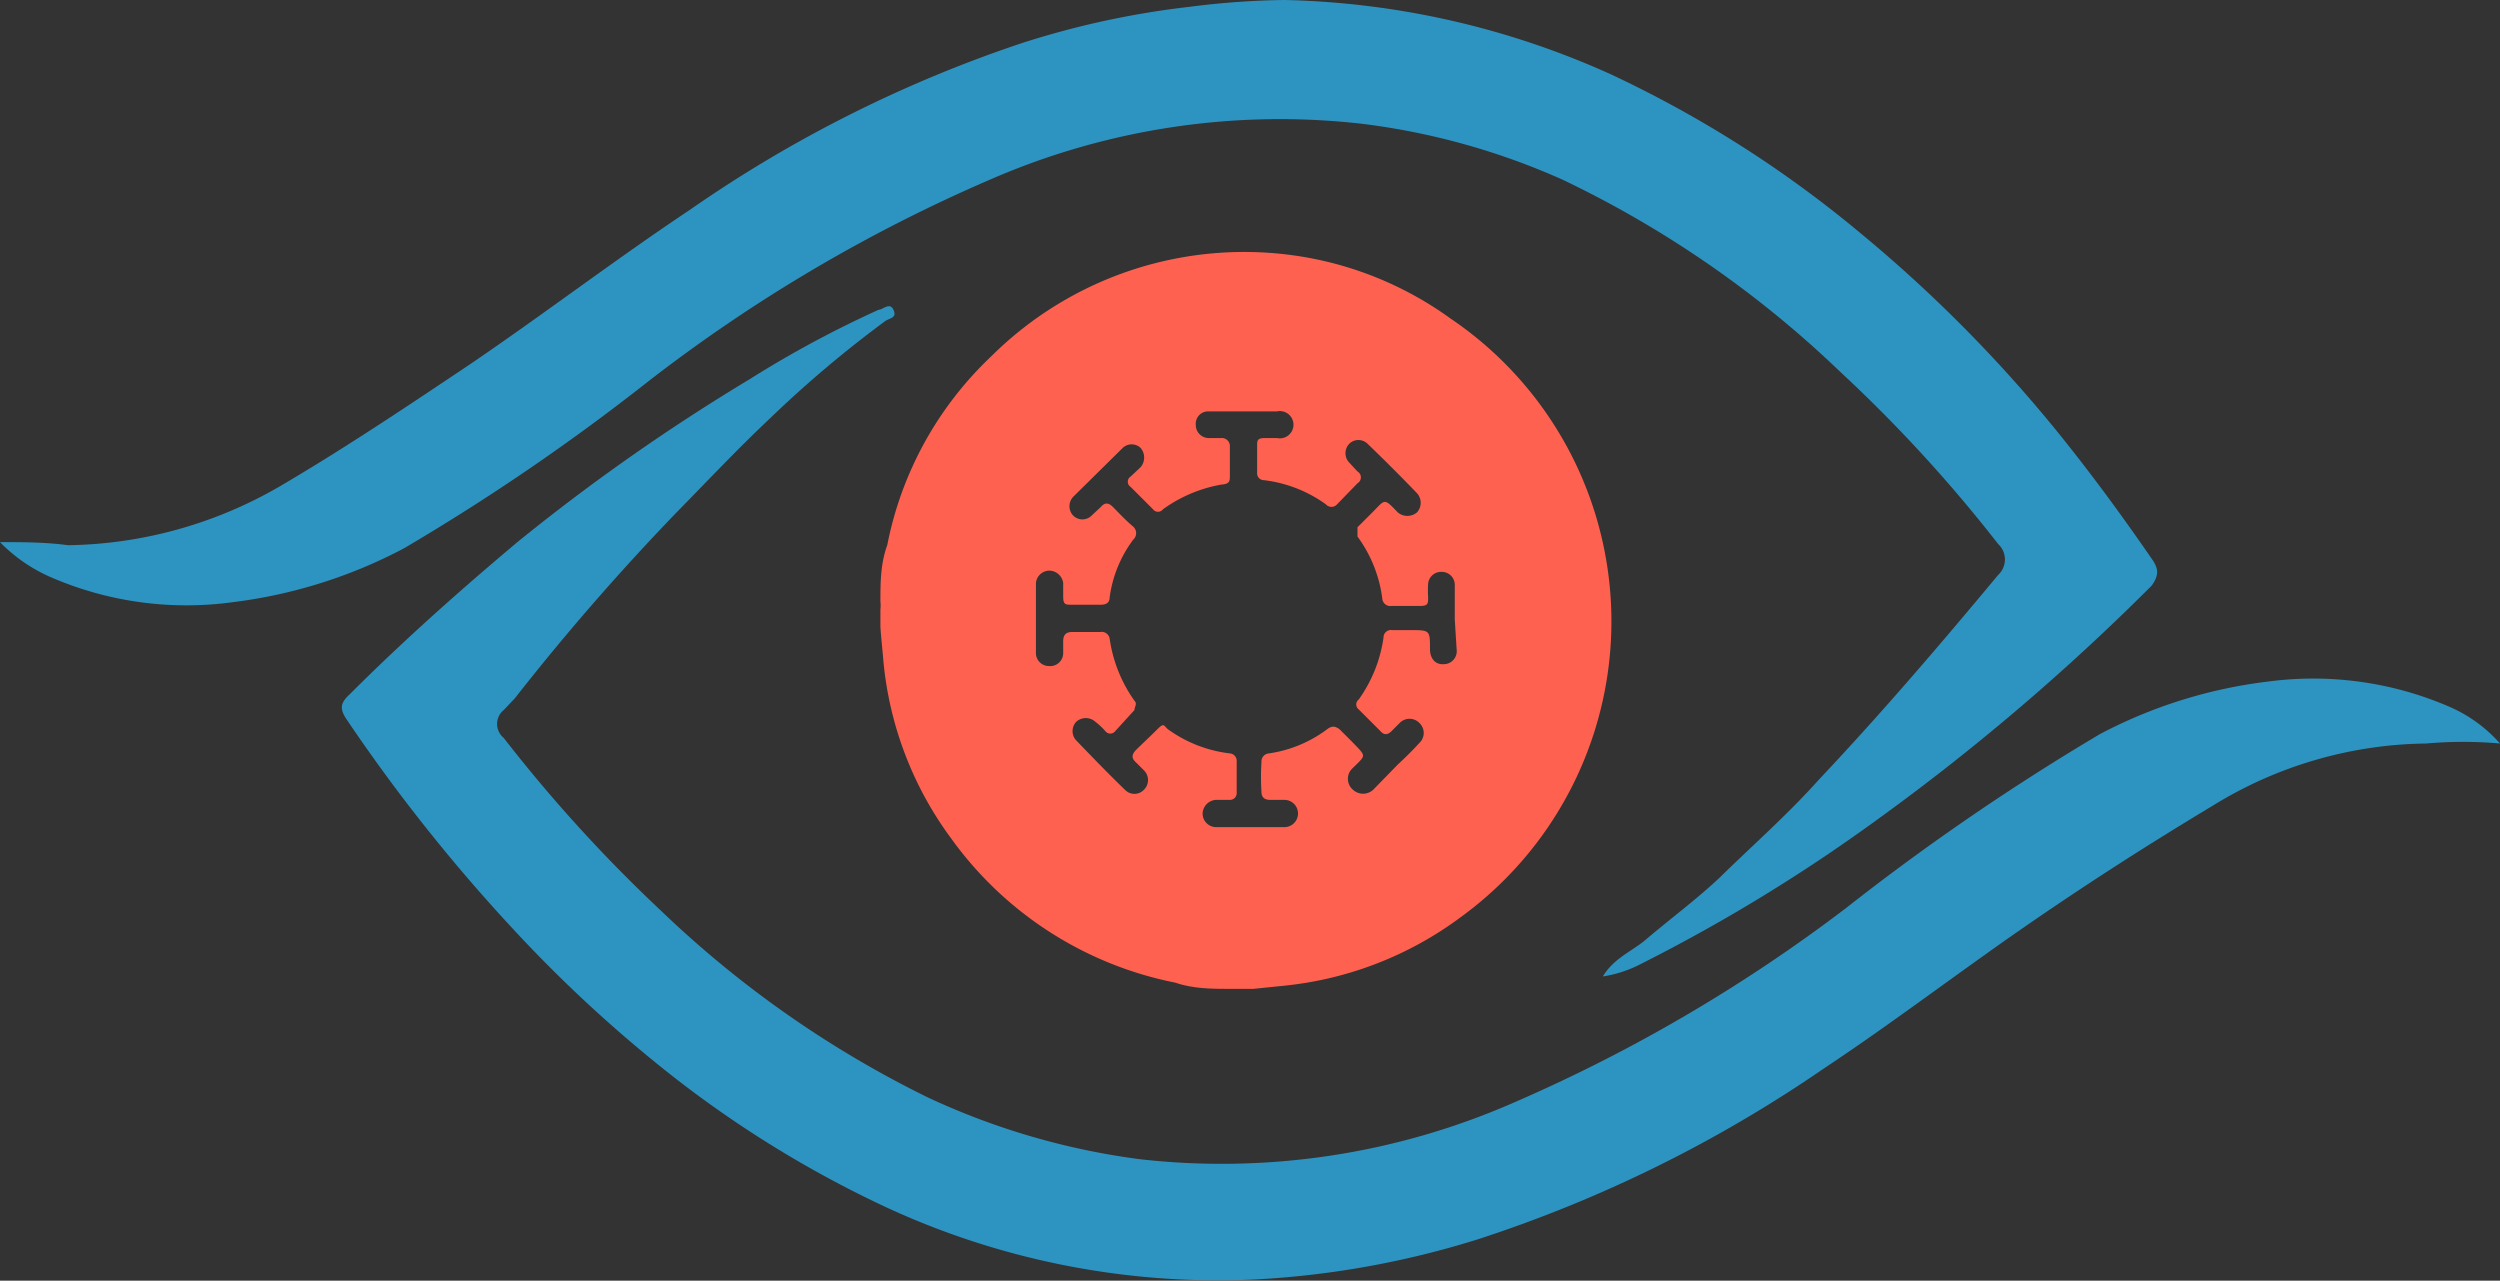 <svg id="Layer_1" data-name="Layer 1" xmlns="http://www.w3.org/2000/svg" viewBox="0 0 40.35 20.67"><rect x="0" y="0" width="40.35" height="20.67" fill="#333333" stroke="none"/><defs><style>.cls-1{fill:#2d94c1;}.cls-2{fill:#fefefe;}.cls-3{fill:#ff6150;}</style></defs><path class="cls-1" d="M0,8.75c.37,0,.73,0,1.1.05a7,7,0,0,0,3.5-1c1-.59,2-1.26,3-1.93,1.19-.81,2.33-1.68,3.53-2.48A21.08,21.08,0,0,1,16.48.7,14,14,0,0,1,19.2.11,13.12,13.12,0,0,1,20.73,0,13.48,13.48,0,0,1,26,1.2a18.56,18.56,0,0,1,4,2.54A22.78,22.78,0,0,1,33.47,7.3c.44.56.86,1.14,1.26,1.72.12.17.11.27,0,.43a36.47,36.47,0,0,1-4.6,3.9,27.4,27.4,0,0,1-3.63,2.2,2,2,0,0,1-.63.21c.18-.3.48-.41.7-.6.4-.34.82-.65,1.19-1,.53-.52,1.08-1,1.6-1.58,1-1.06,1.95-2.17,2.89-3.3a.34.34,0,0,0,0-.5A23.4,23.4,0,0,0,29.7,6a17.09,17.09,0,0,0-4.48-3.1A11.32,11.32,0,0,0,22,2a11.7,11.7,0,0,0-6,.89,25.45,25.45,0,0,0-5.53,3.26,35.32,35.32,0,0,1-3.95,2.7,8,8,0,0,1-2.77.87,5.5,5.5,0,0,1-2.92-.4A2.58,2.58,0,0,1,0,8.75Z"/><path class="cls-1" d="M40.35,12a6.81,6.81,0,0,0-1.19,0,6.69,6.69,0,0,0-3.44,1c-1.25.75-2.48,1.55-3.67,2.4-.87.62-1.73,1.26-2.62,1.85A21.63,21.63,0,0,1,23.86,20a14.56,14.56,0,0,1-3.59.65,12.75,12.75,0,0,1-6-1.18,17.85,17.85,0,0,1-3.75-2.37,22,22,0,0,1-2.14-2,27.81,27.81,0,0,1-2.8-3.51c-.1-.16-.08-.25.06-.38.86-.86,1.77-1.67,2.71-2.46A32.68,32.68,0,0,1,12.1,6.12,17.33,17.33,0,0,1,14.18,5c.07,0,.18-.13.24,0s-.05.13-.13.18a18.6,18.6,0,0,0-1.86,1.57c-.52.49-1,1-1.51,1.52a38.78,38.78,0,0,0-2.61,3l-.18.19a.29.29,0,0,0,0,.45,24.13,24.13,0,0,0,2.55,2.8,17.07,17.07,0,0,0,4.29,3,11.62,11.62,0,0,0,3.43,1,11.74,11.74,0,0,0,6-.9,25.77,25.77,0,0,0,5.39-3.15,38.11,38.11,0,0,1,4.1-2.81A7.8,7.8,0,0,1,36.61,11a5.53,5.53,0,0,1,2.93.41A2.32,2.32,0,0,1,40.35,12Z"/><path class="cls-2" d="M24.81,7.37s0,.06,0,0Z"/><path class="cls-2" d="M23.85,9.45a.93.93,0,0,1,1-1,1,1,0,0,1,1.05,1,1.11,1.11,0,0,1-1,1.05A1,1,0,0,1,23.85,9.45Z"/><path class="cls-3" d="M14.21,10.12V9.84a.59.59,0,0,0,0-.13c0-.3,0-.61.11-.91A5.7,5.7,0,0,1,16,5.75a5.79,5.79,0,0,1,5-1.61,5.65,5.65,0,0,1,2.41,1,5.9,5.9,0,0,1,.17,9.66,5.74,5.74,0,0,1-2.86,1.11l-.49.05H20l-.14,0c-.29,0-.6,0-.89-.1a5.86,5.86,0,0,1-3.62-2.33,5.7,5.7,0,0,1-1.09-2.84C14.24,10.45,14.22,10.28,14.21,10.12ZM23.48,10h0c0-.18,0-.37,0-.55a.21.21,0,0,0-.21-.22.21.21,0,0,0-.22.19,1.64,1.64,0,0,0,0,.22c0,.1,0,.14-.13.14h-.46a.13.13,0,0,1-.15-.12,2.14,2.14,0,0,0-.4-1c0-.06,0-.11,0-.15l.24-.24c.21-.21.18-.24.41,0l0,0a.24.24,0,0,0,.31,0,.23.23,0,0,0,0-.31c-.26-.27-.53-.54-.8-.8a.21.21,0,0,0-.29,0,.22.22,0,0,0,0,.31l.13.14a.11.11,0,0,1,0,.19l-.33.34a.12.12,0,0,1-.18,0,2.14,2.14,0,0,0-1-.39.11.11,0,0,1-.11-.12V7.2c0-.09,0-.13.13-.13h.19a.22.22,0,1,0,0-.43h-1.1a.2.2,0,0,0-.21.22.21.21,0,0,0,.21.21h.2a.13.13,0,0,1,.14.14v.47c0,.08,0,.13-.13.14a2.28,2.28,0,0,0-.95.4.1.1,0,0,1-.16,0l-.36-.36a.1.1,0,0,1,0-.17l.16-.15a.24.24,0,0,0,0-.31.21.21,0,0,0-.29,0l-.8.79a.22.22,0,0,0,0,.3.21.21,0,0,0,.3,0l.15-.14c.06-.07.12-.07.19,0s.21.22.33.32a.14.14,0,0,1,0,.21,2,2,0,0,0-.38.93c0,.09-.06.12-.14.12h-.48c-.09,0-.13,0-.13-.13V9.41a.23.23,0,0,0-.22-.2.22.22,0,0,0-.22.2v1.14a.21.21,0,0,0,.21.2.21.21,0,0,0,.23-.2v-.2c0-.11.05-.15.15-.15h.45a.13.13,0,0,1,.15.11,2.29,2.29,0,0,0,.4,1c.05.05,0,.1,0,.15L18,11.8a.1.1,0,0,1-.16,0,1.14,1.14,0,0,0-.16-.15.23.23,0,0,0-.31,0,.22.22,0,0,0,0,.3c.26.27.52.54.79.8a.21.21,0,0,0,.3,0,.22.22,0,0,0,0-.32l-.12-.12c-.08-.07-.08-.13,0-.21s.23-.22.34-.33.1-.06.17,0a2.13,2.13,0,0,0,1,.39.12.12,0,0,1,.11.13v.5a.11.11,0,0,1-.12.12h-.22a.23.23,0,0,0-.21.22.22.22,0,0,0,.21.22h1.11a.22.22,0,0,0,0-.44H20.5c-.1,0-.14-.05-.14-.13a3.84,3.84,0,0,1,0-.48.13.13,0,0,1,.12-.14,2.05,2.05,0,0,0,.94-.39c.08-.06.13-.05.2,0l.21.21c.23.24.22.2,0,.42a.23.23,0,0,0,0,.34.24.24,0,0,0,.34,0l.39-.4c.12-.11.24-.23.35-.35a.22.22,0,0,0,0-.32.22.22,0,0,0-.32,0l-.13.13c-.06.06-.12.07-.18,0l-.35-.35a.1.1,0,0,1,0-.16,2.26,2.26,0,0,0,.4-1,.12.12,0,0,1,.14-.12h.29c.32,0,.32,0,.32.31,0,.15.09.25.22.24a.21.21,0,0,0,.21-.24Z"/></svg>